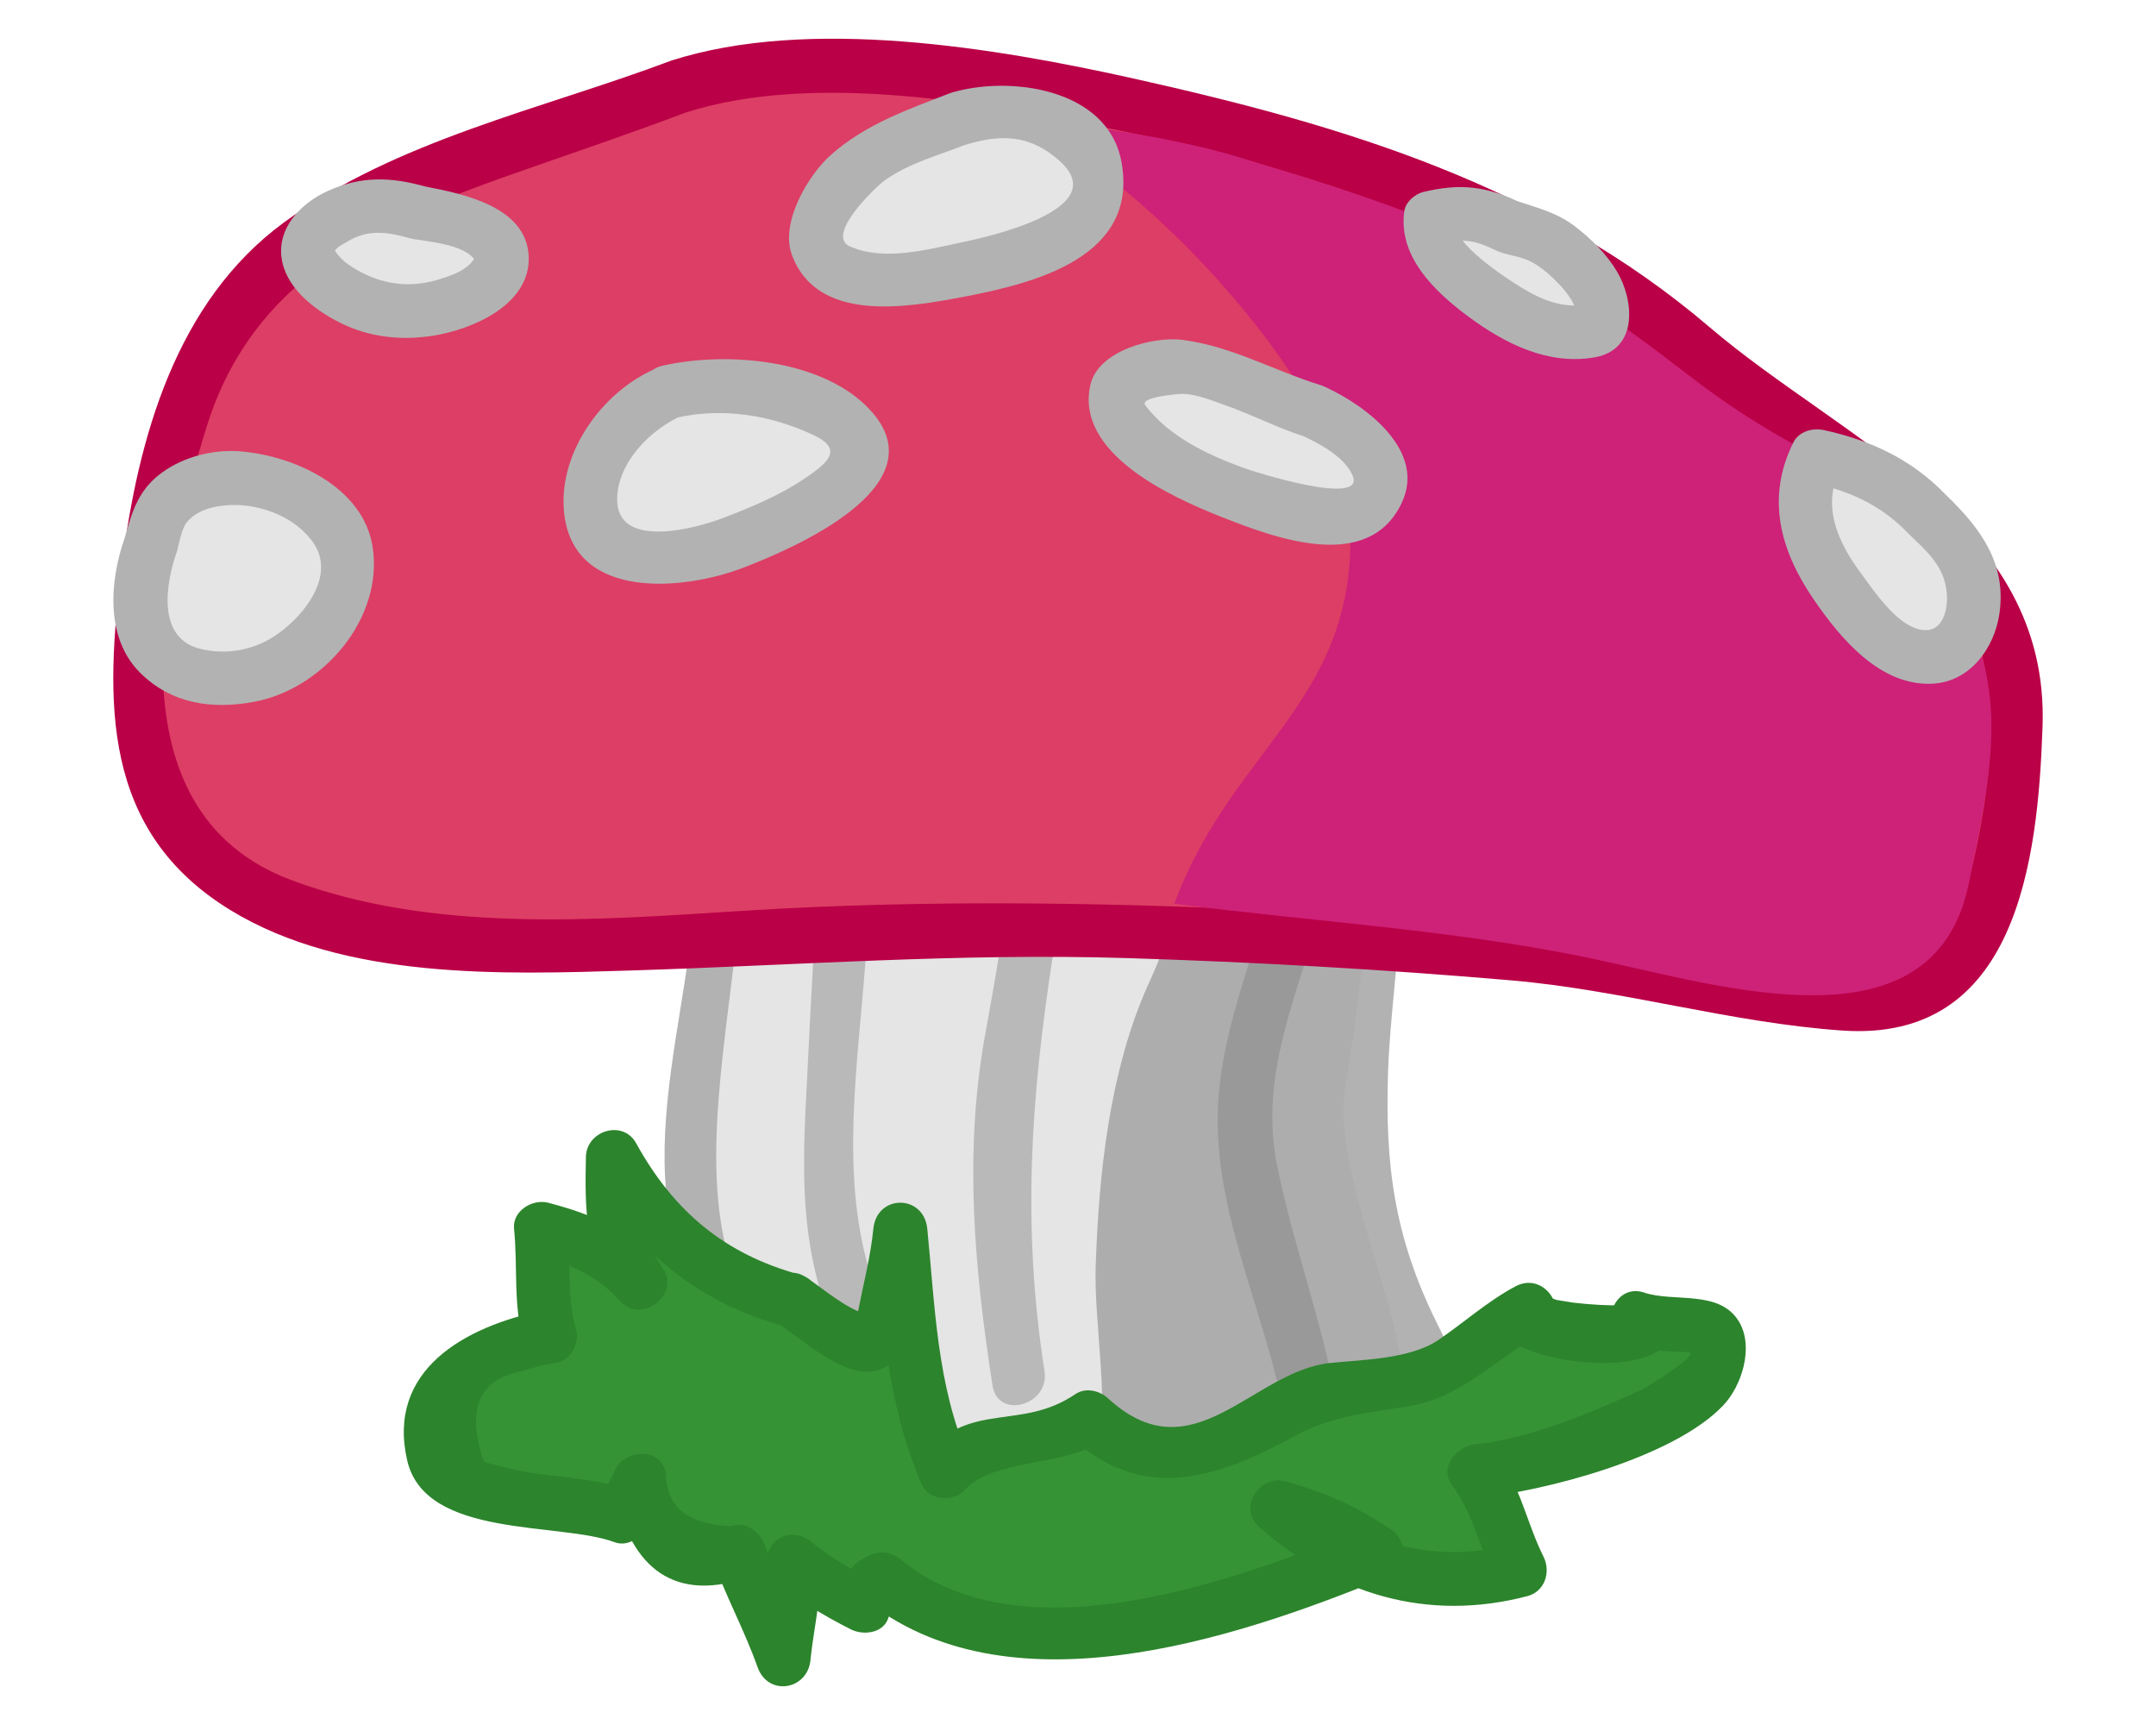 <?xml version="1.0" encoding="UTF-8" standalone="no"?>
<!-- Created with Inkscape (http://www.inkscape.org/) -->

<svg
   xmlns:dc="http://purl.org/dc/elements/1.1/"
   xmlns:cc="http://creativecommons.org/ns#"
   xmlns:rdf="http://www.w3.org/1999/02/22-rdf-syntax-ns#"
   xmlns:svg="http://www.w3.org/2000/svg"
   xmlns="http://www.w3.org/2000/svg"
   xmlns:sodipodi="http://sodipodi.sourceforge.net/DTD/sodipodi-0.dtd"
   xmlns:inkscape="http://www.inkscape.org/namespaces/inkscape"
   id="svg2"
   version="1.1"
   inkscape:version="0.48.2 r9819"
   width="150"
   height="120"
   xml:space="preserve"
   sodipodi:docname="seat1.svg"><defs
     id="defs6"><clipPath
       clipPathUnits="userSpaceOnUse"
       id="clipPath18"><path
         d="m 0,1536 2048,0 L 2048,0 0,0 0,1536 z"
         id="path20"
         inkscape:connector-curvature="0" /></clipPath><clipPath
       clipPathUnits="userSpaceOnUse"
       id="clipPath1344"><path
         d="m 0,1536 2048,0 L 2048,0 0,0 0,1536 z"
         id="path1346"
         inkscape:connector-curvature="0" /></clipPath><clipPath
       clipPathUnits="userSpaceOnUse"
       id="clipPath1368"><path
         d="m 0,1536 2048,0 L 2048,0 0,0 0,1536 z"
         id="path1370"
         inkscape:connector-curvature="0" /></clipPath><clipPath
       clipPathUnits="userSpaceOnUse"
       id="clipPath1424"><path
         d="m 0,1536 2048,0 L 2048,0 0,0 0,1536 z"
         id="path1426"
         inkscape:connector-curvature="0" /></clipPath><clipPath
       clipPathUnits="userSpaceOnUse"
       id="clipPath3004"><path
         d="m 0,1536 2048,0 L 2048,0 0,0 0,1536 z"
         id="path3006"
         inkscape:connector-curvature="0" /></clipPath><clipPath
       clipPathUnits="userSpaceOnUse"
       id="clipPath3064"><path
         d="m 611.262,1266.5 30.647,0 0,-34.39 -30.647,0 0,34.39 z"
         id="path3066"
         inkscape:connector-curvature="0" /></clipPath><clipPath
       clipPathUnits="userSpaceOnUse"
       id="clipPath3096"><path
         d="m 767.558,1245.81 30.647,0 0,-34.39 -30.647,0 0,34.39 z"
         id="path3098"
         inkscape:connector-curvature="0" /></clipPath><clipPath
       clipPathUnits="userSpaceOnUse"
       id="clipPath3128"><path
         d="m 1107.38,1247.01 30.65,0 0,-34.39 -30.65,0 0,34.39 z"
         id="path3130"
         inkscape:connector-curvature="0" /></clipPath><clipPath
       clipPathUnits="userSpaceOnUse"
       id="clipPath3160"><path
         d="m 919.184,1250.86 30.647,0 0,-34.39 -30.647,0 0,34.39 z"
         id="path3162"
         inkscape:connector-curvature="0" /></clipPath><clipPath
       clipPathUnits="userSpaceOnUse"
       id="clipPath3192"><path
         d="m 1277.88,1248.99 25.91,0 0,-36.93 -25.91,0 0,36.93 z"
         id="path3194"
         inkscape:connector-curvature="0" /></clipPath><clipPath
       clipPathUnits="userSpaceOnUse"
       id="clipPath3224"><path
         d="m 1439.02,1258.03 25.91,0 0,-36.93 -25.91,0 0,36.93 z"
         id="path3226"
         inkscape:connector-curvature="0" /></clipPath><clipPath
       clipPathUnits="userSpaceOnUse"
       id="clipPath3388"><path
         d="m 0,1536 2048,0 L 2048,0 0,0 0,1536 z"
         id="path3390"
         inkscape:connector-curvature="0" /></clipPath><clipPath
       clipPathUnits="userSpaceOnUse"
       id="clipPath3424"><path
         d="m 1761.68,1506.2 30.64,0 0,-34.4 -30.64,0 0,34.4 z"
         id="path3426"
         inkscape:connector-curvature="0" /></clipPath><clipPath
       clipPathUnits="userSpaceOnUse"
       id="clipPath3444"><path
         d="m 1815.85,1526.96 30.65,0 0,-34.4 -30.65,0 0,34.4 z"
         id="path3446"
         inkscape:connector-curvature="0" /></clipPath><clipPath
       clipPathUnits="userSpaceOnUse"
       id="clipPath3464"><path
         d="m 1867.85,1550.5 30.65,0 0,-34.39 -30.65,0 0,34.39 z"
         id="path3466"
         inkscape:connector-curvature="0" /></clipPath><clipPath
       clipPathUnits="userSpaceOnUse"
       id="clipPath3484"><path
         d="m 1912.11,1476.5 30.65,0 0,-34.39 -30.65,0 0,34.39 z"
         id="path3486"
         inkscape:connector-curvature="0" /></clipPath><clipPath
       clipPathUnits="userSpaceOnUse"
       id="clipPath3504"><path
         d="m 1864.17,1450.46 30.65,0 0,-34.4 -30.65,0 0,34.4 z"
         id="path3506"
         inkscape:connector-curvature="0" /></clipPath><clipPath
       clipPathUnits="userSpaceOnUse"
       id="clipPath3524"><path
         d="m 1815.85,1427.5 30.65,0 0,-34.39 -30.65,0 0,34.39 z"
         id="path3526"
         inkscape:connector-curvature="0" /></clipPath><clipPath
       clipPathUnits="userSpaceOnUse"
       id="clipPath3544"><path
         d="m 1768.76,1411.38 30.65,0 0,-34.4 -30.65,0 0,34.4 z"
         id="path3546"
         inkscape:connector-curvature="0" /></clipPath><clipPath
       clipPathUnits="userSpaceOnUse"
       id="clipPath3564"><path
         d="m 1746.35,1363 30.65,0 0,-34.39 -30.65,0 0,34.39 z"
         id="path3566"
         inkscape:connector-curvature="0" /></clipPath><clipPath
       clipPathUnits="userSpaceOnUse"
       id="clipPath3584"><path
         d="m 1797.17,1339.78 30.65,0 0,-34.39 -30.65,0 0,34.39 z"
         id="path3586"
         inkscape:connector-curvature="0" /></clipPath><clipPath
       clipPathUnits="userSpaceOnUse"
       id="clipPath3604"><path
         d="m 1855.65,1330.5 30.65,0 0,-34.39 -30.65,0 0,34.39 z"
         id="path3606"
         inkscape:connector-curvature="0" /></clipPath><clipPath
       clipPathUnits="userSpaceOnUse"
       id="clipPath3624"><path
         d="m 1912.11,1323.5 30.65,0 0,-34.39 -30.65,0 0,34.39 z"
         id="path3626"
         inkscape:connector-curvature="0" /></clipPath><clipPath
       clipPathUnits="userSpaceOnUse"
       id="clipPath3644"><path
         d="m 1962.35,1323.5 30.65,0 0,-34.39 -30.65,0 0,34.39 z"
         id="path3646"
         inkscape:connector-curvature="0" /></clipPath><clipPath
       clipPathUnits="userSpaceOnUse"
       id="clipPath3664"><path
         d="m 1971.35,1266.5 30.65,0 0,-34.39 -30.65,0 0,34.39 z"
         id="path3666"
         inkscape:connector-curvature="0" /></clipPath><clipPath
       clipPathUnits="userSpaceOnUse"
       id="clipPath3684"><path
         d="m 1927.75,1235 30.65,0 0,-34.39 -30.65,0 0,34.39 z"
         id="path3686"
         inkscape:connector-curvature="0" /></clipPath><clipPath
       clipPathUnits="userSpaceOnUse"
       id="clipPath3704"><path
         d="m 1874.29,1206.5 30.64,0 0,-34.39 -30.64,0 0,34.39 z"
         id="path3706"
         inkscape:connector-curvature="0" /></clipPath><clipPath
       clipPathUnits="userSpaceOnUse"
       id="clipPath3724"><path
         d="m 1822.02,1177 30.64,0 0,-34.39 -30.64,0 0,34.39 z"
         id="path3726"
         inkscape:connector-curvature="0" /></clipPath><clipPath
       clipPathUnits="userSpaceOnUse"
       id="clipPath3744"><path
         d="m 1822.02,1008.75 30.64,0 0,-34.393 -30.64,0 0,34.393 z"
         id="path3746"
         inkscape:connector-curvature="0" /></clipPath><clipPath
       clipPathUnits="userSpaceOnUse"
       id="clipPath3764"><path
         d="m 1868.85,1043 30.65,0 0,-34.39 -30.65,0 0,34.39 z"
         id="path3766"
         inkscape:connector-curvature="0" /></clipPath><clipPath
       clipPathUnits="userSpaceOnUse"
       id="clipPath3784"><path
         d="m 1916.35,1076.89 30.65,0 0,-34.39 -30.65,0 0,34.39 z"
         id="path3786"
         inkscape:connector-curvature="0" /></clipPath><clipPath
       clipPathUnits="userSpaceOnUse"
       id="clipPath3804"><path
         d="m 1962.35,1110 30.65,0 0,-34.39 -30.65,0 0,34.39 z"
         id="path3806"
         inkscape:connector-curvature="0" /></clipPath><clipPath
       clipPathUnits="userSpaceOnUse"
       id="clipPath3824"><path
         d="m 2000.35,1142 30.65,0 0,-34.39 -30.65,0 0,34.39 z"
         id="path3826"
         inkscape:connector-curvature="0" /></clipPath><clipPath
       clipPathUnits="userSpaceOnUse"
       id="clipPath3844"><path
         d="m 1981.35,942.5 30.65,0 0,-34.395 -30.65,0 0,34.395 z"
         id="path3846"
         inkscape:connector-curvature="0" /></clipPath><clipPath
       clipPathUnits="userSpaceOnUse"
       id="clipPath3864"><path
         d="m 1932.85,920.5 30.65,0 0,-34.395 -30.65,0 0,34.395 z"
         id="path3866"
         inkscape:connector-curvature="0" /></clipPath><clipPath
       clipPathUnits="userSpaceOnUse"
       id="clipPath3884"><path
         d="m 1887.85,901.5 30.65,0 0,-34.395 -30.65,0 0,34.395 z"
         id="path3886"
         inkscape:connector-curvature="0" /></clipPath><clipPath
       clipPathUnits="userSpaceOnUse"
       id="clipPath3904"><path
         d="m 1836.85,882 30.65,0 0,-34.395 -30.65,0 0,34.395 z"
         id="path3906"
         inkscape:connector-curvature="0" /></clipPath><clipPath
       clipPathUnits="userSpaceOnUse"
       id="clipPath3944"><path
         d="m 186.853,1503.5 30.647,0 0,-34.39 -30.647,0 0,34.39 z"
         id="path3946"
         inkscape:connector-curvature="0" /></clipPath><clipPath
       clipPathUnits="userSpaceOnUse"
       id="clipPath3964"><path
         d="m 122.353,1531 30.647,0 0,-34.39 -30.647,0 0,34.39 z"
         id="path3966"
         inkscape:connector-curvature="0" /></clipPath><clipPath
       clipPathUnits="userSpaceOnUse"
       id="clipPath3984"><path
         d="m 63.352,1546.39 30.648,0 0,-34.39 -30.648,0 0,34.39 z"
         id="path3986"
         inkscape:connector-curvature="0" /></clipPath><clipPath
       clipPathUnits="userSpaceOnUse"
       id="clipPath4004"><path
         d="m 195.349,1385.5 30.647,0 0,-34.39 -30.647,0 0,34.39 z"
         id="path4006"
         inkscape:connector-curvature="0" /></clipPath><clipPath
       clipPathUnits="userSpaceOnUse"
       id="clipPath4024"><path
         d="m 147.6,1359.5 30.647,0 0,-34.39 -30.647,0 0,34.39 z"
         id="path4026"
         inkscape:connector-curvature="0" /></clipPath><clipPath
       clipPathUnits="userSpaceOnUse"
       id="clipPath4044"><path
         d="m 79.353,1332.47 30.648,0 0,-34.39 -30.648,0 0,34.39 z"
         id="path4046"
         inkscape:connector-curvature="0" /></clipPath><clipPath
       clipPathUnits="userSpaceOnUse"
       id="clipPath4064"><path
         d="m 84.853,1207.3 30.648,0 0,-34.39 -30.648,0 0,34.39 z"
         id="path4066"
         inkscape:connector-curvature="0" /></clipPath><clipPath
       clipPathUnits="userSpaceOnUse"
       id="clipPath4084"><path
         d="m 147.6,1193.5 30.647,0 0,-34.39 -30.647,0 0,34.39 z"
         id="path4086"
         inkscape:connector-curvature="0" /></clipPath><clipPath
       clipPathUnits="userSpaceOnUse"
       id="clipPath4104"><path
         d="m 219.493,1184.98 30.647,0 0,-34.39 -30.647,0 0,34.39 z"
         id="path4106"
         inkscape:connector-curvature="0" /></clipPath><clipPath
       clipPathUnits="userSpaceOnUse"
       id="clipPath4124"><path
         d="m 223.353,1039.5 30.647,0 0,-34.39 -30.647,0 0,34.39 z"
         id="path4126"
         inkscape:connector-curvature="0" /></clipPath><clipPath
       clipPathUnits="userSpaceOnUse"
       id="clipPath4144"><path
         d="m 164.125,1058.5 30.647,0 0,-34.39 -30.647,0 0,34.39 z"
         id="path4146"
         inkscape:connector-curvature="0" /></clipPath><clipPath
       clipPathUnits="userSpaceOnUse"
       id="clipPath4164"><path
         d="m 103.853,1075.7 30.647,0 0,-34.4 -30.647,0 0,34.4 z"
         id="path4166"
         inkscape:connector-curvature="0" /></clipPath><clipPath
       clipPathUnits="userSpaceOnUse"
       id="clipPath4184"><path
         d="m 52.821,1104.77 30.648,0 0,-34.4 -30.648,0 0,34.4 z"
         id="path4186"
         inkscape:connector-curvature="0" /></clipPath><clipPath
       clipPathUnits="userSpaceOnUse"
       id="clipPath4204"><path
         d="m 67.728,979.697 30.648,0 0,-34.394 -30.648,0 0,34.394 z"
         id="path4206"
         inkscape:connector-curvature="0" /></clipPath><clipPath
       clipPathUnits="userSpaceOnUse"
       id="clipPath4224"><path
         d="m 122.853,951.5 30.647,0 0,-34.395 -30.647,0 0,34.395 z"
         id="path4226"
         inkscape:connector-curvature="0" /></clipPath><clipPath
       clipPathUnits="userSpaceOnUse"
       id="clipPath4244"><path
         d="m 188.853,941.5 30.647,0 0,-34.395 -30.647,0 0,34.395 z"
         id="path4246"
         inkscape:connector-curvature="0" /></clipPath><clipPath
       clipPathUnits="userSpaceOnUse"
       id="clipPath4264"><path
         d="m 249.853,941.5 30.647,0 0,-34.395 -30.647,0 0,34.395 z"
         id="path4266"
         inkscape:connector-curvature="0" /></clipPath><clipPath
       clipPathUnits="userSpaceOnUse"
       id="clipPath4280"><path
         d="m 0,1536 2048,0 L 2048,0 0,0 0,1536 z"
         id="path4282"
         inkscape:connector-curvature="0" /></clipPath><clipPath
       clipPathUnits="userSpaceOnUse"
       id="clipPath4296"><path
         d="m 1559.35,1313.59 110.5,0 0,-122.02 -110.5,0 0,122.02 z"
         id="path4298"
         inkscape:connector-curvature="0" /></clipPath><clipPath
       clipPathUnits="userSpaceOnUse"
       id="clipPath4312"><path
         d="m 1610.37,1351.76 49.6,0 0,-62.56 -49.6,0 0,62.56 z"
         id="path4314"
         inkscape:connector-curvature="0" /></clipPath><clipPath
       clipPathUnits="userSpaceOnUse"
       id="clipPath4336"><path
         d="m 362.812,1344.69 111.164,0 0,-119.41 -111.164,0 0,119.41 z"
         id="path4338"
         inkscape:connector-curvature="0" /></clipPath><clipPath
       clipPathUnits="userSpaceOnUse"
       id="clipPath4352"><path
         d="m 414.101,1391.91 42.049,0 0,-69.16 -42.049,0 0,69.16 z"
         id="path4354"
         inkscape:connector-curvature="0" /></clipPath><clipPath
       clipPathUnits="userSpaceOnUse"
       id="clipPath4368"><path
         d="m 0,1536 2048,0 L 2048,0 0,0 0,1536 z"
         id="path4370"
         inkscape:connector-curvature="0" /></clipPath><clipPath
       clipPathUnits="userSpaceOnUse"
       id="clipPath4408"><path
         d="m 925.334,1463.92 313.186,0 0,-311.53 -313.186,0 0,311.53 z"
         id="path4410"
         inkscape:connector-curvature="0" /></clipPath><clipPath
       clipPathUnits="userSpaceOnUse"
       id="clipPath4428"><path
         d="m 0,1536 2048,0 L 2048,0 0,0 0,1536 z"
         id="path4430"
         inkscape:connector-curvature="0" /></clipPath><clipPath
       clipPathUnits="userSpaceOnUse"
       id="clipPath8244"><path
         d="m 0,1536 2048,0 L 2048,0 0,0 0,1536 z"
         id="path8246"
         inkscape:connector-curvature="0" /></clipPath><clipPath
       clipPathUnits="userSpaceOnUse"
       id="clipPath8670"><path
         d="m 0,1536 2048,0 L 2048,0 0,0 0,1536 z"
         id="path8672"
         inkscape:connector-curvature="0" /></clipPath><clipPath
       clipPathUnits="userSpaceOnUse"
       id="clipPath8678"><path
         d="m 60.038,1304.57 119.055,0 0,-209.78 -119.055,0 0,209.78 z"
         id="path8680"
         inkscape:connector-curvature="0" /></clipPath><clipPath
       clipPathUnits="userSpaceOnUse"
       id="clipPath8706"><path
         d="m 61.8,1265.87 38.049,0 0,-103.11 -38.049,0 0,103.11 z"
         id="path8708"
         inkscape:connector-curvature="0" /></clipPath><clipPath
       clipPathUnits="userSpaceOnUse"
       id="clipPath8794"><path
         d="m 118.674,1228.21 30.767,0 0,-72.51 -30.767,0 0,72.51 z"
         id="path8796"
         inkscape:connector-curvature="0" /></clipPath><clipPath
       clipPathUnits="userSpaceOnUse"
       id="clipPath8832"><path
         d="m 37.548,1346.68 151.654,0 0,151.653 -151.654,0 0,-151.653 z"
         id="path8834"
         inkscape:connector-curvature="0" /></clipPath><clipPath
       clipPathUnits="userSpaceOnUse"
       id="clipPath8888"><path
         d="m 0,1536 2048,0 L 2048,0 0,0 0,1536 z"
         id="path8890"
         inkscape:connector-curvature="0" /></clipPath><clipPath
       clipPathUnits="userSpaceOnUse"
       id="clipPath8896"><path
         d="m 48.686,1488.27 141.732,0 0,-140.89 -141.732,0 0,140.89 z"
         id="path8898"
         inkscape:connector-curvature="0" /></clipPath></defs><sodipodi:namedview
     pagecolor="#ffffff"
     bordercolor="#666666"
     borderopacity="1"
     objecttolerance="10"
     gridtolerance="10"
     guidetolerance="10"
     inkscape:pageopacity="0"
     inkscape:pageshadow="2"
     inkscape:window-width="1600"
     inkscape:window-height="837"
     id="namedview4"
     showgrid="false"
     inkscape:zoom="2.9118731"
     inkscape:cx="206.22464"
     inkscape:cy="56.408198"
     inkscape:window-x="-8"
     inkscape:window-y="-8"
     inkscape:window-maximized="1"
     inkscape:current-layer="g10" /><g
     id="g10"
     inkscape:groupmode="layer"
     inkscape:label="screen__wald_cs5"
     transform="matrix(1.25,0,0,-1.25,0,120)"><g
       id="g11850"
       transform="translate(-251.889,-75.381)"><g
         transform="translate(290.693,130.882)"
         id="g5428"><path
           inkscape:connector-curvature="0"
           id="path5430"
           style="fill:#e5e5e5;fill-opacity:1;fill-rule:nonzero;stroke:none"
           d="m 0,0 c 3.15,-6.3 -0.35,-16.1 -0.35,-23.101 0,-11.199 6.3,-17.499 17.15,-18.199 4.2,-0.349 19.6,-2.801 23.1,0.35 3.85,3.501 -1.75,8.4 -2.45,12.599 -1.05,4.201 -0.35,9.451 -0.35,14.001 0.35,9.8 2.8,16.1 -9.45,17.851 C 19.6,4.551 7,7.7 -0.35,2.8 L 0,0 z" /></g><g
         transform="translate(289.398,130.125)"
         id="g5432"><path
           inkscape:connector-curvature="0"
           id="path5434"
           style="fill:#b2b2b2;fill-opacity:1;fill-rule:nonzero;stroke:none"
           d="m 0,0 c 3.563,-8.441 -1.83,-17.928 -0.209,-26.711 1.129,-6.122 4.626,-11.472 10.648,-13.715 5.617,-2.092 12.326,-2.238 18.266,-2.68 4.743,-0.354 12.597,-1.295 14.989,4.013 1.006,2.232 -0.285,4.809 -1.264,6.794 -2.33,4.727 -2.864,8.726 -2.678,13.987 0.207,5.833 1.949,13.349 -0.64,18.845 C 36.549,5.973 27.889,5.908 22.953,6.674 15.42,7.843 7.044,8.938 0.188,4.852 -0.223,4.606 -0.618,4.065 -0.555,3.557 c 0.117,-0.934 0.234,-1.867 0.35,-2.8 0.237,-1.894 3.24,-1.916 3,0 -0.381,3.055 -0.075,2.404 3.253,3.347 3.447,0.977 7.29,0.664 10.812,0.362 3.522,-0.302 7.013,-0.968 10.507,-1.491 3.283,-0.493 7.225,-0.873 9.154,-3.956 2.339,-3.737 0.439,-11.597 0.297,-15.73 -0.111,-3.238 -0.452,-6.639 0.192,-9.845 0.679,-3.38 2.369,-5.934 3.668,-9.084 2.731,-6.624 -12.758,-4.426 -15.505,-4.168 -5.604,0.529 -11.612,0.643 -16.515,3.673 C -4.156,-28.214 7.349,-9.762 2.591,1.514 1.841,3.291 -0.743,1.76 0,0" /></g><g
         transform="translate(321.684,132.975)"
         id="g5436"><path
           inkscape:connector-curvature="0"
           id="path5438"
           style="fill:#adadad;fill-opacity:1;fill-rule:nonzero;stroke:none"
           d="m 0,0 c -3.013,-7.25 -3.763,-11.75 -5.85,-16.309 -2.584,-5.642 -2.834,-12.667 -2.959,-15.667 -0.125,-3.25 0.875,-8.249 0,-10.749 4.25,-0.375 10.326,-1.249 14,-0.25 5.059,1.375 3.625,2.875 2.75,6.875 -0.625,3.375 -3.5,10.125 -2.875,14 0.625,3.25 1.75,12.5 1.375,15.875 C 5.566,0.9 0,0 0,0" /></g><g
         transform="translate(300.962,98.756)"
         id="g5440"><path
           inkscape:connector-curvature="0"
           id="path5442"
           style="fill:#bab9b9;fill-opacity:1;fill-rule:nonzero;stroke:none"
           d="M 0,0 C -4.514,10.582 2.633,23.438 -3,33.833 -3.922,35.534 -6.512,34.021 -5.591,32.319 -2.942,27.433 -3.8,20.27 -4.038,14.856 -4.295,8.994 -4.951,4.02 -2.591,-1.514 -1.833,-3.288 0.75,-1.758 0,0" /></g><g
         transform="translate(310.025,95.064)"
         id="g5444"><path
           inkscape:connector-curvature="0"
           id="path5446"
           style="fill:#bab9b9;fill-opacity:1;fill-rule:nonzero;stroke:none"
           d="m 0,0 c -1.253,8.073 -0.77,15.148 0.468,23.158 0.812,5.251 0.85,10.501 -1.864,15.2 -0.967,1.675 -3.56,0.164 -2.591,-1.513 C -0.72,31.188 -2.283,24.558 -3.346,18.5 -4.481,12.034 -3.892,5.641 -2.893,-0.797 -2.597,-2.704 0.294,-1.892 0,0" /></g><g
         transform="translate(326.28,93.397)"
         id="g5448"><path
           inkscape:connector-curvature="0"
           id="path5450"
           style="fill:#999999;fill-opacity:1;fill-rule:nonzero;stroke:none"
           d="m 0,0 c -0.813,4.434 -2.396,8.66 -3.301,13.072 -1.218,5.929 1.946,10.985 2.968,16.631 0.342,1.891 -2.549,2.699 -2.893,0.797 C -4.115,25.585 -6.463,21.157 -6.613,16.102 -6.783,10.378 -3.91,4.756 -2.893,-0.797 -2.544,-2.698 0.347,-1.891 0,0" /></g><g
         transform="translate(289.652,166.562)"
         id="g5452"><path
           inkscape:connector-curvature="0"
           id="path5454"
           style="fill:#dd3e65;fill-opacity:1;fill-rule:nonzero;stroke:none"
           d="m 0,0 c -19.152,-7.313 -28.233,-6.136 -30.066,-32.535 -1.467,-21.267 31.9,-13.934 45.833,-14.301 7.333,0 14.667,-0.366 21.633,-0.733 5.5,-0.367 10.634,-0.733 16.134,-1.466 4.4,-0.735 12.833,-3.667 16.866,-0.735 3.3,2.201 4.034,11 4.034,15.035 0,6.233 -3.3,9.533 -8.434,12.834 -8.8,5.5 -12.466,11.641 -22,15.308 C 38.5,-4.393 24.567,-0.366 18.7,0 18.7,0 4.967,1.896 0,0" /></g><g
         transform="translate(289.253,168.009)"
         id="g5456"><path
           inkscape:connector-curvature="0"
           id="path5458"
           style="fill:#ba0047;fill-opacity:1;fill-rule:nonzero;stroke:none"
           d="m 0,0 c -7.158,-2.699 -15.33,-4.42 -21.583,-9.024 -5.996,-4.414 -8.092,-11.978 -8.989,-19.024 -0.969,-7.607 -1.169,-14.839 6.055,-19.243 6.356,-3.875 15.145,-3.57 22.282,-3.347 9.235,0.291 18.282,0.975 27.541,0.692 7.157,-0.22 14.312,-0.628 21.446,-1.242 6.221,-0.538 12.22,-2.364 18.426,-2.792 9.713,-0.672 10.89,9.454 11.144,16.931 0.387,11.374 -11.082,15.853 -18.519,22.202 -9.27,7.913 -20.308,11.226 -32.04,13.842 C 17.989,0.729 7.638,2.448 0,0 c -1.834,-0.588 -1.05,-3.484 0.798,-2.893 7.197,2.307 16.94,0.505 24.168,-1.004 11.797,-2.465 22.527,-6.082 31.788,-13.987 4.338,-3.703 9.582,-6.509 13.611,-10.5 4.363,-4.322 3.151,-11.987 1.833,-17.352 -1.884,-7.666 -10.08,-5.009 -15.759,-3.725 -6.601,1.492 -13.651,1.685 -20.389,2.037 -10.756,0.563 -21.38,0.781 -32.122,0.103 -8.243,-0.522 -17.174,-1.231 -25.062,1.708 -10.248,3.819 -7.245,17.177 -4.724,25.251 2.586,8.284 9.503,11.413 17.105,14.076 3.189,1.117 6.388,2.201 9.551,3.393 C 2.59,-2.217 1.814,0.684 0,0" /></g><g
         transform="translate(308.125,164.75)"
         id="g5460"><path
           inkscape:connector-curvature="0"
           id="path5462"
           style="fill:#ce2178;fill-opacity:1;fill-rule:nonzero;stroke:none"
           d="m 0,0 c 6.667,-2.333 18.369,-14.83 18.875,-21.875 0.75,-10.431 -6.417,-12.792 -9.75,-21.792 7.889,-1.014 15.75,-1.458 23.417,-3.084 7.173,-1.521 18.787,-5.208 20.787,4.126 1.161,5.805 2.304,10.521 -0.329,15.25 -4.927,8.852 -7.408,7.065 -15.25,13.125 C 29.5,-7.875 25.625,-6 12.75,-2.125 7.023,-0.401 0,0 0,0" /></g><g
         transform="translate(305.166,164.75)"
         id="g5464"><path
           inkscape:connector-curvature="0"
           id="path5466"
           style="fill:#e5e5e5;fill-opacity:1;fill-rule:nonzero;stroke:none"
           d="m 0,0 c -2.5,-1 -5.416,-1.75 -6.916,-4.25 -3,-4.75 2.25,-5 5.25,-4.5 2.5,0.5 7.75,1.25 9,3.5 2,3.5 -2.75,6.25 -5.75,5.75 L 0,0 z" /></g><g
         transform="translate(304.767,166.196)"
         id="g5468"><path
           inkscape:connector-curvature="0"
           id="path5470"
           style="fill:#b2b2b2;fill-opacity:1;fill-rule:nonzero;stroke:none"
           d="m 0,0 c -2.378,-0.923 -4.688,-1.718 -6.63,-3.434 -1.266,-1.119 -2.828,-3.758 -2.179,-5.545 1.4,-3.852 6.45,-2.948 9.593,-2.348 4.019,0.767 9.698,2.227 8.763,7.474 C 8.802,0.328 3.186,1.005 0,0 c -1.838,-0.58 -1.052,-3.477 0.798,-2.893 1.995,0.63 3.673,0.61 5.336,-0.911 2.941,-2.688 -4.11,-4.209 -5.514,-4.505 -1.902,-0.4 -4.335,-1.059 -6.205,-0.212 -1.374,0.624 1.477,3.33 1.936,3.659 1.307,0.939 2.961,1.393 4.447,1.969 C 2.581,-2.2 1.806,0.701 0,0" /></g><g
         transform="translate(325,148.5)"
         id="g5472"><path
           inkscape:connector-curvature="0"
           id="path5474"
           style="fill:#e5e5e5;fill-opacity:1;fill-rule:nonzero;stroke:none"
           d="M 0,0 C -2.75,0.75 -6.25,3.25 -9.25,2.25 -13.25,1 -9.75,-1.75 -7,-3.5 -5.25,-4.25 1,-7 2.75,-5.5 6,-2.75 0,0 0,0" /></g><g
         transform="translate(325.399,149.946)"
         id="g5476"><path
           inkscape:connector-curvature="0"
           id="path5478"
           style="fill:#b2b2b2;fill-opacity:1;fill-rule:nonzero;stroke:none"
           d="m 0,0 c -2.613,0.808 -4.917,2.152 -7.664,2.517 -1.643,0.216 -4.711,-0.574 -5.154,-2.495 -0.877,-3.808 4.457,-6.234 7.274,-7.348 3.019,-1.194 8.216,-3.154 10.061,0.793 1.336,2.858 -1.916,5.328 -4.159,6.382 -1.74,0.818 -3.264,-1.768 -1.514,-2.59 1.013,-0.477 2.493,-1.221 2.937,-2.311 0.707,-1.736 -5.532,0.246 -6.034,0.43 -2.036,0.749 -4.146,1.72 -5.507,3.495 -0.37,0.483 1.933,0.648 2.096,0.644 0.771,-0.021 1.614,-0.376 2.335,-0.628 1.537,-0.537 2.973,-1.3 4.531,-1.782 C 1.056,-3.466 1.842,-0.569 0,0" /></g><g
         transform="translate(359.166,142.75)"
         id="g5480"><path
           inkscape:connector-curvature="0"
           id="path5482"
           style="fill:#e5e5e5;fill-opacity:1;fill-rule:nonzero;stroke:none"
           d="m 0,0 c -1.676,1.855 -3.667,2.75 -6.167,3.25 -2,-3.5 0.75,-7 3,-9.5 C 1.583,-11 4.538,-4.563 1.083,-1 0.827,-0.735 0.247,-0.273 0,0" /></g><g
         transform="translate(360.227,143.81)"
         id="g5484"><path
           inkscape:connector-curvature="0"
           id="path5486"
           style="fill:#b2b2b2;fill-opacity:1;fill-rule:nonzero;stroke:none"
           d="m 0,0 c -1.882,1.974 -4.184,3.064 -6.828,3.636 -0.628,0.135 -1.385,-0.07 -1.694,-0.69 -1.53,-3.073 -0.747,-5.989 1.122,-8.72 1.493,-2.183 3.725,-4.871 6.652,-4.703 2.072,0.12 3.416,1.984 3.695,3.896 C 3.354,-3.789 1.895,-1.828 0,0 c -1.392,1.344 -3.516,-0.775 -2.121,-2.121 1.025,-0.99 2.001,-1.8 2.14,-3.315 0.069,-0.753 -0.146,-2.004 -1.092,-2.059 -1.504,-0.087 -2.981,2.212 -3.737,3.235 -1.249,1.691 -2.127,3.673 -1.122,5.693 C -6.497,1.203 -7.061,0.973 -7.626,0.743 -5.461,0.275 -3.668,-0.5 -2.121,-2.121 -0.784,-3.523 1.334,-1.398 0,0" /></g><g
         transform="translate(289.166,149.583)"
         id="g5488"><path
           inkscape:connector-curvature="0"
           id="path5490"
           style="fill:#e5e5e5;fill-opacity:1;fill-rule:nonzero;stroke:none"
           d="m 0,0 c -5.167,-2.023 -7.667,-11.833 3.083,-8.583 2,0.75 7.75,3 7.5,5.5 -0.25,2.5 -6.75,3.5 -8.75,3.5 L 0,0 z" /></g><g
         transform="translate(288.409,150.878)"
         id="g5492"><path
           inkscape:connector-curvature="0"
           id="path5494"
           style="fill:#b2b2b2;fill-opacity:1;fill-rule:nonzero;stroke:none"
           d="m 0,0 c -3.047,-1.293 -5.569,-4.834 -5.099,-8.225 0.655,-4.723 6.706,-4.113 9.939,-2.871 2.753,1.059 10.77,4.465 7.22,8.615 C 9.485,0.528 3.947,0.968 0.358,0.151 -1.527,-0.277 -0.728,-3.17 1.156,-2.741 3.65,-2.174 6.336,-2.565 8.776,-3.718 10.468,-4.517 9.523,-5.269 8.309,-6.099 6.91,-7.056 5.297,-7.721 3.724,-8.325 2.2,-8.911 -2.173,-10.093 -2.169,-7.296 -2.167,-5.216 -0.26,-3.343 1.515,-2.59 3.29,-1.837 1.759,0.747 0,0" /></g><g
         transform="translate(260.277,141.056)"
         id="g5496"><path
           inkscape:connector-curvature="0"
           id="path5498"
           style="fill:#e5e5e5;fill-opacity:1;fill-rule:nonzero;stroke:none"
           d="m 0,0 c -0.75,-2 -1.027,-4.056 0.473,-6.056 2.25,-2.5 6.75,-1.25 8.5,0.75 6.75,7 -5.5,12 -8.5,7 L 0,0 z" /></g><g
         transform="translate(258.831,141.454)"
         id="g5500"><path
           inkscape:connector-curvature="0"
           id="path5502"
           style="fill:#b2b2b2;fill-opacity:1;fill-rule:nonzero;stroke:none"
           d="m 0,0 c -0.829,-2.363 -1.11,-5.561 0.859,-7.515 1.745,-1.732 3.994,-2.051 6.338,-1.616 3.861,0.716 7.23,4.672 6.597,8.646 C 13.264,2.843 9.412,4.568 6.446,4.807 4.949,4.928 3.33,4.526 2.107,3.651 0.772,2.696 0.419,1.5 0,0 -0.521,-1.866 2.373,-2.658 2.893,-0.797 3.058,-0.206 3.168,0.544 3.506,0.921 4.086,1.57 5.006,1.775 5.837,1.817 7.563,1.904 9.571,1.135 10.539,-0.344 11.813,-2.288 9.698,-4.683 8.102,-5.621 6.923,-6.314 5.454,-6.515 4.142,-6.166 1.759,-5.533 2.302,-2.48 2.893,-0.797 3.535,1.033 0.636,1.813 0,0" /></g><g
         transform="translate(275.166,159.554)"
         id="g5504"><path
           inkscape:connector-curvature="0"
           id="path5506"
           style="fill:#e5e5e5;fill-opacity:1;fill-rule:nonzero;stroke:none"
           d="m 0,0 c -1.75,0.5 -2.917,0.696 -4.667,-0.304 -2.75,-1.5 -1.25,-3.25 1,-4.5 4.75,-2.5 12.75,2.5 5.25,4.5 L 0,0 z" /></g><g
         transform="translate(275.565,161)"
         id="g5508"><path
           inkscape:connector-curvature="0"
           id="path5510"
           style="fill:#b2b2b2;fill-opacity:1;fill-rule:nonzero;stroke:none"
           d="m 0,0 c -1.939,0.539 -3.57,0.594 -5.429,-0.245 -1.664,-0.751 -3.064,-2.336 -2.458,-4.247 0.486,-1.532 2.175,-2.686 3.575,-3.289 1.499,-0.645 3.125,-0.773 4.729,-0.523 2.187,0.343 5.426,1.714 5.334,4.393 C 5.656,-1.136 2.144,-0.411 0,0 -1.89,0.362 -2.696,-2.528 -0.798,-2.893 0.21,-3.086 2.113,-3.203 2.74,-4.071 2.929,-4.332 2.73,-4.135 2.766,-3.963 2.774,-3.922 2.655,-4.141 2.492,-4.303 2.016,-4.771 1.299,-5.009 0.675,-5.192 c -1.773,-0.521 -3.428,-0.191 -4.933,0.831 -0.305,0.207 -0.579,0.483 -0.775,0.791 -0.041,0.178 -0.06,0.146 -0.057,-0.097 0.126,0.294 0.533,0.474 0.781,0.622 1.182,0.703 2.256,0.501 3.511,0.152 C 1.07,-3.412 1.861,-0.518 0,0" /></g><g
         transform="translate(335.791,158.793)"
         id="g5512"><path
           inkscape:connector-curvature="0"
           id="path5514"
           style="fill:#e5e5e5;fill-opacity:1;fill-rule:nonzero;stroke:none"
           d="m 0,0 c -1.744,0.878 -2.291,0.957 -4.291,0.457 -0.5,-2.25 4.75,-6 7,-6.25 5.25,-1 1.589,4.489 -1.5,5.5 C 0.914,-0.196 0.278,-0.14 0,0" /></g><g
         transform="translate(336.548,160.088)"
         id="g5516"><path
           inkscape:connector-curvature="0"
           id="path5518"
           style="fill:#b2b2b2;fill-opacity:1;fill-rule:nonzero;stroke:none"
           d="m 0,0 c -1.902,0.936 -3.381,1.104 -5.447,0.608 -0.456,-0.109 -0.975,-0.561 -1.047,-1.047 -0.374,-2.534 1.687,-4.495 3.558,-5.884 2.024,-1.503 4.46,-2.732 7.049,-2.268 2.417,0.434 2.18,3.169 1.231,4.768 C 4.759,-2.839 3.915,-2.005 3.012,-1.314 1.94,-0.493 0.88,-0.275 -0.358,0.151 -2.193,0.783 -2.974,-2.115 -1.156,-2.741 -0.552,-2.949 0.039,-2.987 0.606,-3.297 1.221,-3.631 1.725,-4.105 2.2,-4.611 2.565,-5 2.903,-5.47 3.07,-5.979 c 0.098,-0.3 -0.013,-0.055 0.21,0.219 0.11,0.135 -0.255,0.053 -0.315,0.053 -1.414,-0.011 -2.711,0.813 -3.836,1.574 -0.616,0.417 -2.863,1.994 -2.731,2.897 -0.349,-0.35 -0.698,-0.7 -1.047,-1.048 1.257,0.301 1.97,0.266 3.134,-0.306 C 0.215,-3.44 1.736,-0.854 0,0" /></g><g
         transform="translate(296,99)"
         id="g8288"><path
           inkscape:connector-curvature="0"
           id="path8290"
           style="fill:#359335;fill-opacity:1;fill-rule:nonzero;stroke:none"
           d="m 0,0 c -4.5,1 -8,4 -10,8 0,-3 -0.5,-4.5 1.5,-7 -1.5,2 -3.5,2.5 -5.5,3 0.5,-2 -0.5,-4 0.5,-6 -3,-0.5 -8,-2.5 -6.5,-6.5 1,-3 8.5,-2.5 10.5,-3.5 0.5,0.5 1,1.5 1,2 0.5,-3.5 2,-5.5 5.5,-4 0.5,-2 2,-4 2.5,-6 0,1.5 1,4 0.5,5.5 1,-1 3,-2 4,-2.5 0.5,0.5 0,1.5 1,1.5 6.5,-6 21.5,-1 27.5,1.5 -2,1.5 -3.5,2 -5.5,2.5 3.5,-3.5 9,-5 13.5,-3.5 -1,1.5 -1,4 -2.5,5.5 1.5,0 12,3.5 13,5 2,4.5 -2,2.5 -4,3.5 3,-1.5 -8.5,-0.5 -6,0.5 -1.5,-0.5 -3.5,-3 -5.5,-3.5 -1,-0.5 -5.5,-1 -6,-1 -4,-2 -9,-6 -13,-1.5 -3.5,-3 -5.5,0.5 -8,-3 -2,4 -2,9 -2.5,13.5 C 6,2.5 5,-0.5 5,-2 4,-3 4,-2 3,-2 L 0,0 z" /></g><g
         transform="translate(296.399,100.446)"
         id="g8292"><path
           inkscape:connector-curvature="0"
           id="path8294"
           style="fill:#2c842c;fill-opacity:1;fill-rule:nonzero;stroke:none"
           d="m 0,0 c -4.183,1.138 -7.022,3.536 -9.104,7.311 -0.738,1.339 -2.766,0.698 -2.795,-0.757 -0.061,-3.055 -0.059,-5.177 1.705,-7.757 0.785,0.605 1.57,1.212 2.356,1.817 C -9.603,2.52 -11.515,3.352 -14,4 c -0.87,0.228 -1.998,-0.45 -1.899,-1.446 0.221,-2.229 -0.068,-4.227 0.554,-6.399 0.349,0.616 0.698,1.23 1.047,1.845 -4.352,-0.895 -8.709,-3.318 -7.547,-8.345 1.009,-4.367 8.477,-3.403 11.547,-4.548 0.656,-0.245 1.336,0.168 1.694,0.69 0.701,1.018 0.794,1.214 1.151,2.358 l -2.892,0 c 0.788,-4.132 3.059,-6.461 7.345,-5.048 -0.615,0.349 -1.23,0.699 -1.845,1.048 0.727,-2.053 1.772,-3.945 2.5,-6 0.582,-1.644 2.778,-1.286 2.946,0.399 0.208,2.083 0.737,3.812 0.446,5.898 -0.835,-0.486 -1.671,-0.973 -2.506,-1.459 1.345,-1.101 2.75,-1.945 4.303,-2.734 0.655,-0.333 1.72,-0.245 2.052,0.538 0.024,0.057 0.333,0.901 0.462,0.962 -0.606,0.078 -1.212,0.156 -1.817,0.234 7.955,-6.484 20.531,-2.326 28.959,1.114 1.203,0.492 1.511,1.969 0.358,2.742 -1.912,1.282 -3.646,2.044 -5.858,2.651 -1.399,0.385 -2.607,-1.481 -1.459,-2.507 4.239,-3.787 9.397,-5.344 14.959,-3.886 0.986,0.259 1.32,1.353 0.896,2.204 -0.946,1.901 -1.226,3.771 -2.5,5.5 -0.432,-0.752 -0.863,-1.505 -1.295,-2.257 3.857,0.383 11.018,2.25 13.79,5.155 1.042,1.092 1.728,3.242 0.901,4.653 C 51.221,-0.81 48.663,-1.56 47,-1 c -1.657,0.558 -2.569,-1.875 -1.156,-2.741 1.106,1.63 1.099,2.308 -0.021,2.035 -0.438,-0.011 -0.875,-0.004 -1.312,0.021 -0.485,0.027 -0.968,0.069 -1.449,0.124 -0.317,0.052 -0.634,0.103 -0.951,0.154 -0.999,0.422 -1.25,-0.19 -0.753,-1.834 1.686,0.96 0.191,3.496 -1.514,2.59 -1.558,-0.828 -2.844,-2 -4.304,-2.993 -1.556,-1.056 -4.227,-1.091 -6.001,-1.273 -4.346,-0.445 -7.648,-6.316 -12.377,-1.969 -0.473,0.436 -1.248,0.622 -1.818,0.235 -2.992,-2.034 -5.723,-0.394 -8.303,-3.235 0.785,-0.101 1.57,-0.202 2.355,-0.303 -1.762,4.045 -1.863,8.418 -2.295,12.743 -0.193,1.929 -2.809,1.931 -3,0 C 3.95,1.02 3.553,-0.482 3.259,-1.991 c -0.165,-0.843 1.4,-0.506 0.482,-0.231 -1.228,0.368 -2.324,1.366 -3.383,2.071 -1.615,1.077 -3.115,-1.523 -1.514,-2.59 1.279,-0.853 3.669,-3.076 5.415,-2.596 2.878,0.791 2.609,5.525 2.842,7.891 l -3,0 c 0.49,-4.904 0.712,-9.683 2.705,-14.257 0.381,-0.874 1.757,-0.963 2.356,-0.304 1.627,1.792 5.541,1.301 7.696,2.766 -0.606,0.078 -1.212,0.156 -1.817,0.234 4.047,-3.722 8.102,-2.372 12.548,0.039 2.118,1.149 4.017,1.253 6.371,1.658 2.995,0.515 4.831,2.704 7.398,4.069 -0.504,0.863 -1.009,1.726 -1.514,2.59 -0.556,-0.317 -0.817,-0.629 -1.043,-1.227 -0.194,-0.512 0.053,-1.078 0.386,-1.459 1.407,-1.609 8.021,-2.437 9.211,-0.277 0.243,0.439 0.31,1.081 0,1.513 -0.305,0.427 -0.591,0.674 -1.04,0.95 -0.385,-0.914 -0.771,-1.828 -1.156,-2.742 1.066,-0.358 2.128,-0.388 3.247,-0.421 0.827,-0.025 -2.341,-1.975 -2.482,-2.04 -2.771,-1.272 -6.295,-2.788 -9.366,-3.092 -1,-0.1 -2.04,-1.246 -1.295,-2.257 1.22,-1.655 1.59,-3.672 2.5,-5.5 L 39.702,-15 c -4.48,-1.175 -8.618,0.057 -12.04,3.114 -0.487,-0.836 -0.973,-1.671 -1.46,-2.507 1.899,-0.521 3.508,-1.253 5.142,-2.348 0.119,0.914 0.239,1.827 0.358,2.741 -7.167,-2.926 -19.194,-7.466 -26.04,-1.886 -0.568,0.463 -1.15,0.548 -1.818,0.235 -1.15,-0.539 -1.064,-0.92 -1.538,-2.038 0.684,0.179 1.368,0.359 2.052,0.538 -1.311,0.667 -2.543,1.321 -3.696,2.265 -1.222,1 -2.717,0.045 -2.507,-1.459 0.222,-1.597 -0.392,-3.473 -0.554,-5.101 0.982,0.133 1.964,0.265 2.946,0.398 -0.727,2.054 -1.772,3.945 -2.5,6 -0.261,0.74 -1.027,1.318 -1.845,1.048 -2.415,0.079 -3.634,1.063 -3.655,2.952 -0.293,1.538 -2.479,1.324 -2.892,0 -0.283,-0.547 -0.566,-1.094 -0.849,-1.641 0.565,0.229 1.129,0.46 1.694,0.689 -1.613,0.602 -3.411,0.682 -5.104,0.918 -1.017,0.142 -1.993,0.376 -2.977,0.661 -0.992,2.926 -0.289,4.608 2.109,5.044 0.645,0.21 1.303,0.371 1.972,0.484 0.795,0.164 1.261,1.099 1.047,1.845 -0.538,1.88 -0.258,3.704 -0.446,5.602 -0.633,-0.483 -1.266,-0.964 -1.899,-1.447 2.012,-0.524 3.373,-1.032 4.839,-2.614 1.147,-1.239 3.324,0.402 2.355,1.818 -1.369,2.002 -1.341,3.927 -1.295,6.243 -0.932,-0.252 -1.863,-0.505 -2.795,-0.757 2.438,-4.423 6.006,-7.36 10.896,-8.69 C 1.072,-3.401 1.864,-0.507 0,0" /></g></g></g></svg>